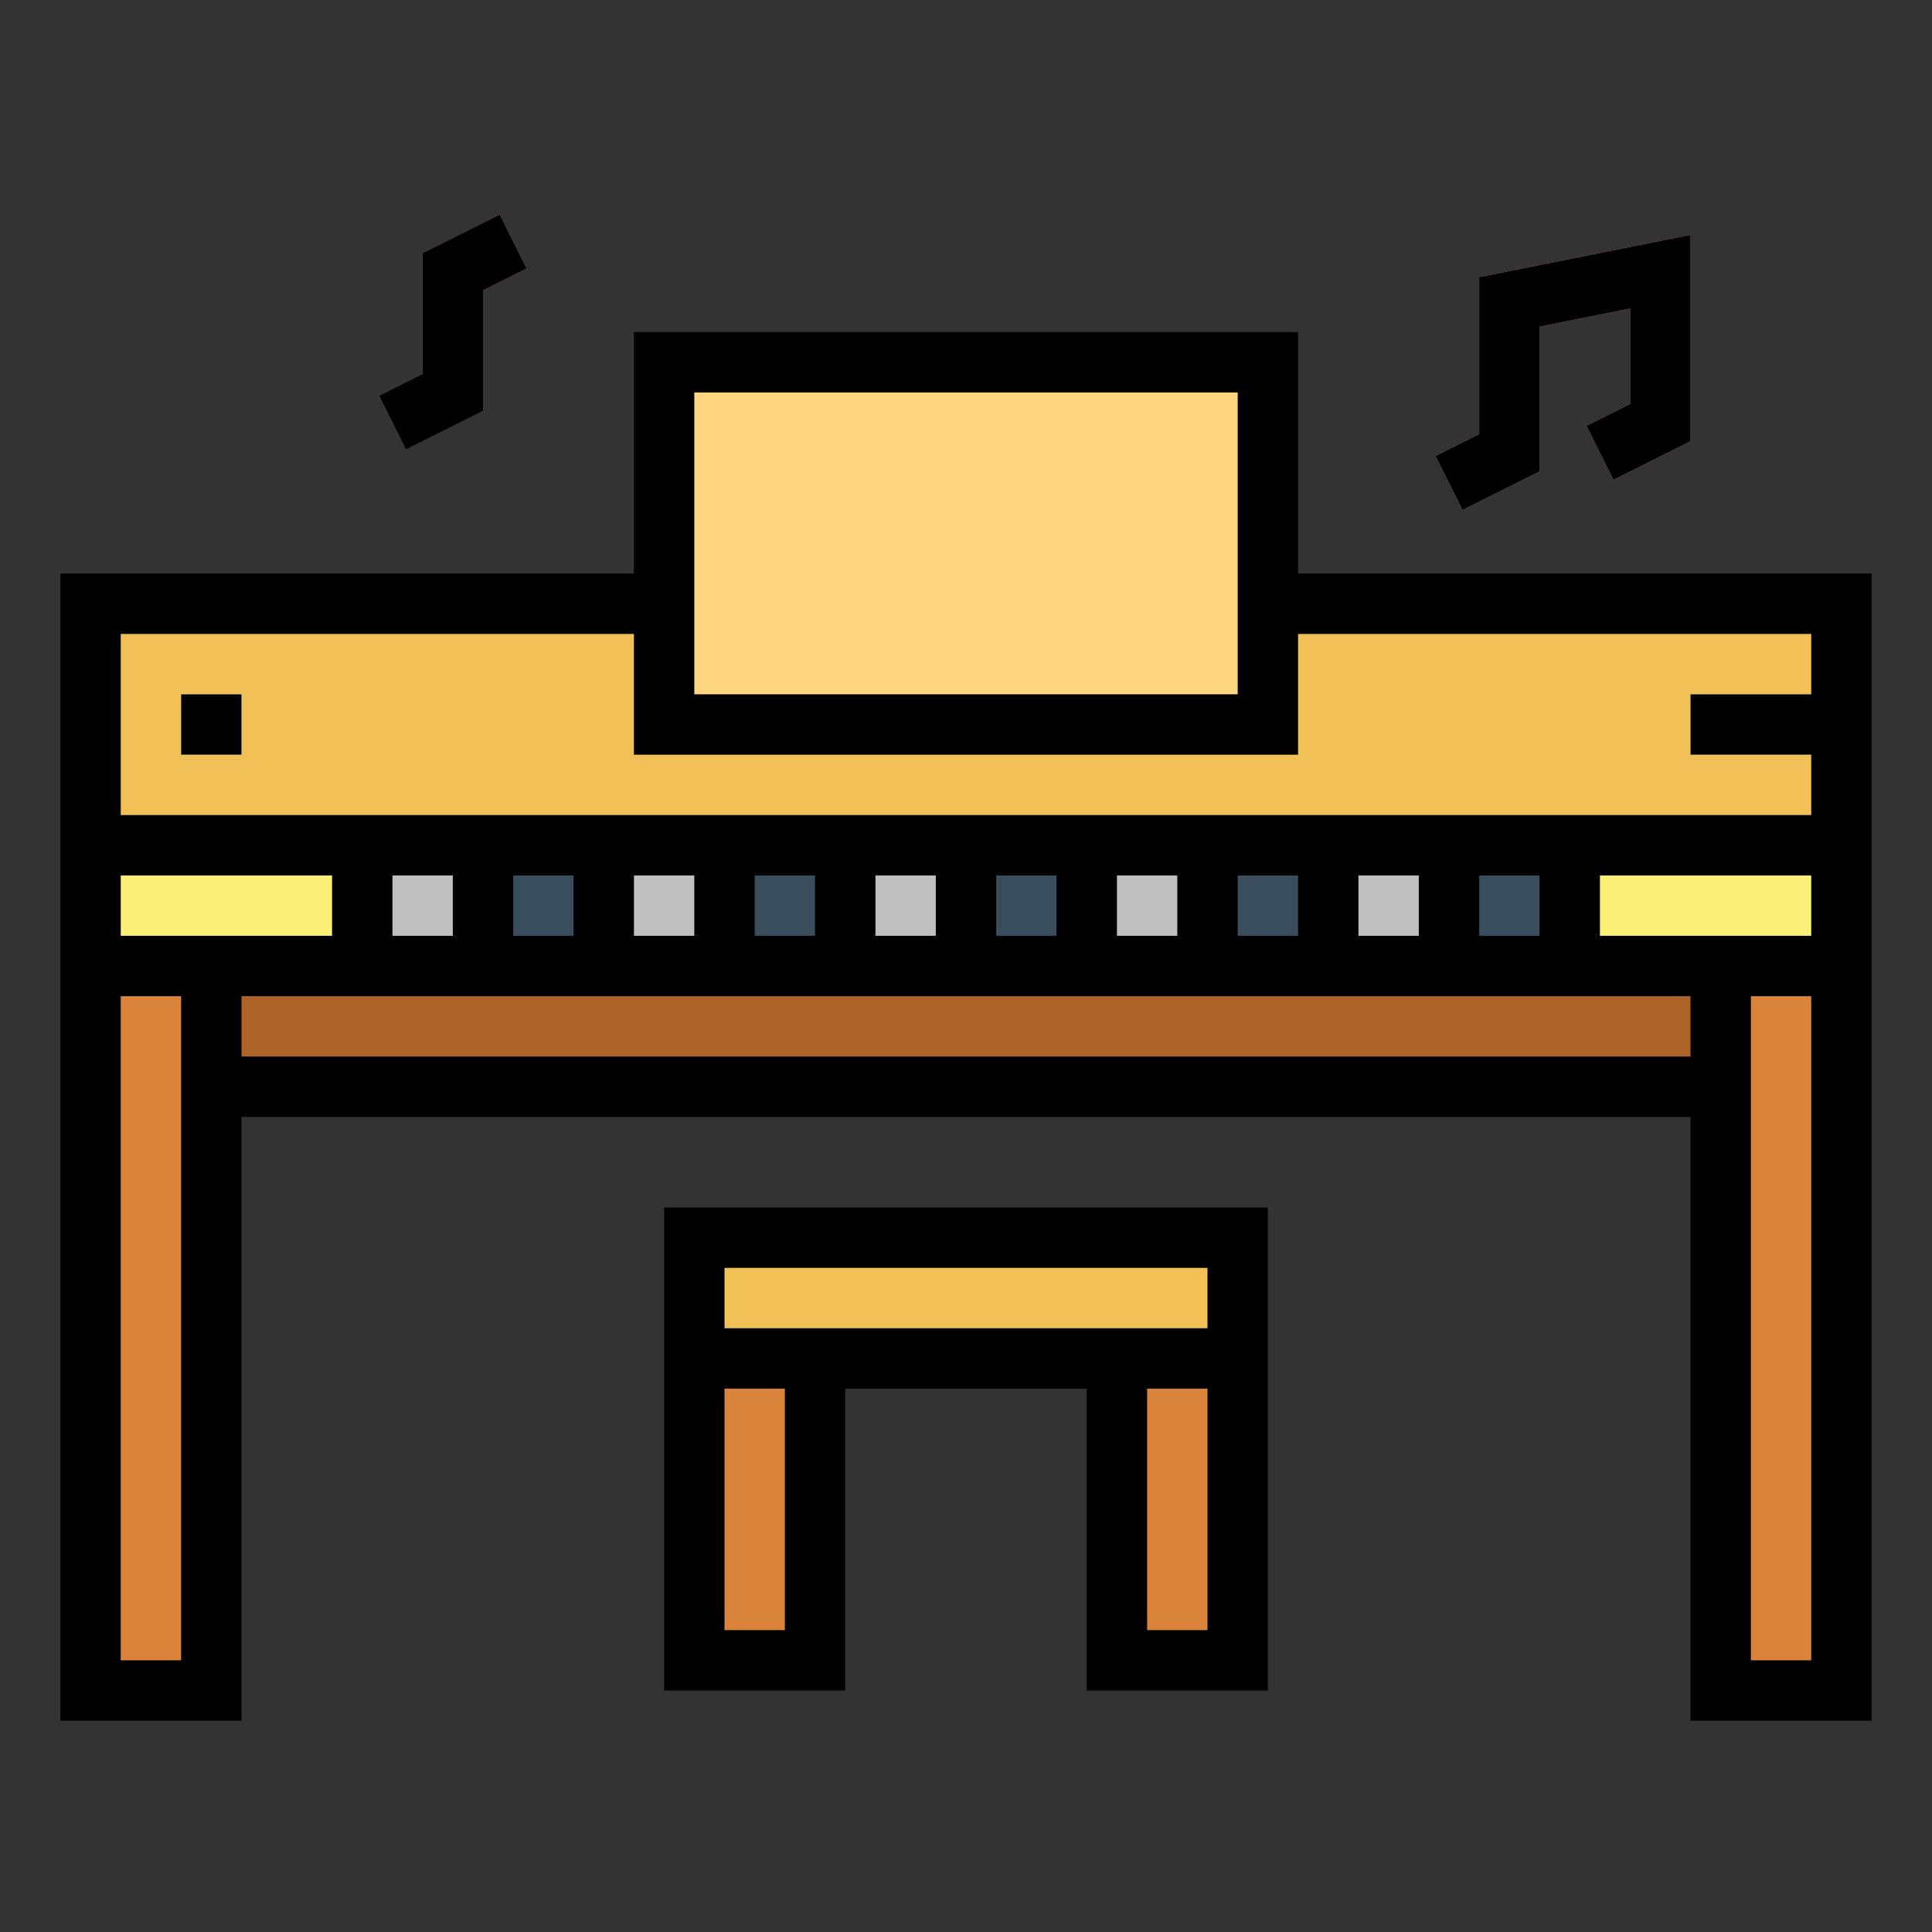 <?xml version="1.0"?>
<svg xmlns="http://www.w3.org/2000/svg" viewBox="0 0 64 64" width="512" height="512"><rect x="0" y="0" width="64" height="64" fill="#333333" stroke="none"/><g id="Filled_outline" data-name="Filled outline"><rect x="3" y="20" width="58" height="12" style="fill:#f1c056"/><rect x="22" y="12" width="20" height="12" style="fill:#ffd782"/><rect x="12" y="28" width="4" height="4" style="fill:#bfbfbf"/><rect x="16" y="28" width="4" height="4" style="fill:#394d5c"/><rect x="20" y="28" width="4" height="4" style="fill:#bfbfbf"/><rect x="24" y="28" width="4" height="4" style="fill:#394d5c"/><rect x="28" y="28" width="4" height="4" style="fill:#bfbfbf"/><rect x="32" y="28" width="4" height="4" style="fill:#394d5c"/><rect x="36" y="28" width="4" height="4" style="fill:#bfbfbf"/><rect x="40" y="28" width="4" height="4" style="fill:#394d5c"/><rect x="44" y="28" width="4" height="4" style="fill:#bfbfbf"/><rect x="48" y="28" width="4" height="4" style="fill:#394d5c"/><rect x="6" y="23" width="2" height="2" style="fill:#fff"/><rect x="56" y="23" width="5" height="2" style="fill:#fff"/><rect x="7" y="32" width="50" height="4" style="fill:#ad6327"/><rect x="3" y="32" width="4" height="24" style="fill:#d9833b"/><rect x="57" y="32" width="4" height="24" style="fill:#d9833b"/><rect x="23" y="41" width="18" height="4" style="fill:#f1c056"/><rect x="23" y="45" width="4" height="10" style="fill:#d9833b"/><rect x="37" y="45" width="4" height="10" style="fill:#d9833b"/><polygon points="48.447 16.895 47.553 15.105 49 14.382 49 9.18 56 7.78 56 14.618 53.447 15.895 52.553 14.105 54 13.382 54 10.22 51 10.82 51 15.618 48.447 16.895" style="fill:#f98c96"/><polygon points="13.447 14.895 12.553 13.105 14 12.382 14 8.382 16.553 7.105 17.447 8.895 16 9.618 16 13.618 13.447 14.895" style="fill:#f98c96"/><rect x="3" y="28" width="9" height="4" style="fill:#fcf078"/><rect x="52" y="28" width="9" height="4" style="fill:#fcf078"/><path d="M43,11H21v8H2V57H8V37H56V57h6V19H43ZM23,13H41V23H23ZM4,29h7v2H4Zm47,2H49V29h2Zm-4,0H45V29h2Zm-4,0H41V29h2Zm-4,0H37V29h2Zm-4,0H33V29h2Zm-4,0H29V29h2Zm-4,0H25V29h2Zm-4,0H21V29h2Zm-4,0H17V29h2Zm-4,0H13V29h2ZM6,55H4V33H6ZM8,35V33H56v2ZM60,55H58V33h2ZM53,31V29h7v2Zm7-10v2H56v2h4v2H4V21H21v4H43V21Z"/><rect x="6" y="23" width="2" height="2"/><path d="M42,56V40H22V56h6V46h8V56Zm-2-2H38V46h2ZM26,54H24V46h2ZM24,44V42H40v2Z"/><polygon points="51 15.618 51 10.82 54 10.22 54 13.382 52.553 14.105 53.447 15.895 56 14.618 56 7.78 49 9.18 49 14.382 47.553 15.105 48.447 16.895 51 15.618"/><polygon points="16 13.618 16 9.618 17.447 8.895 16.553 7.105 14 8.382 14 12.382 12.553 13.105 13.447 14.895 16 13.618"/></g></svg>
